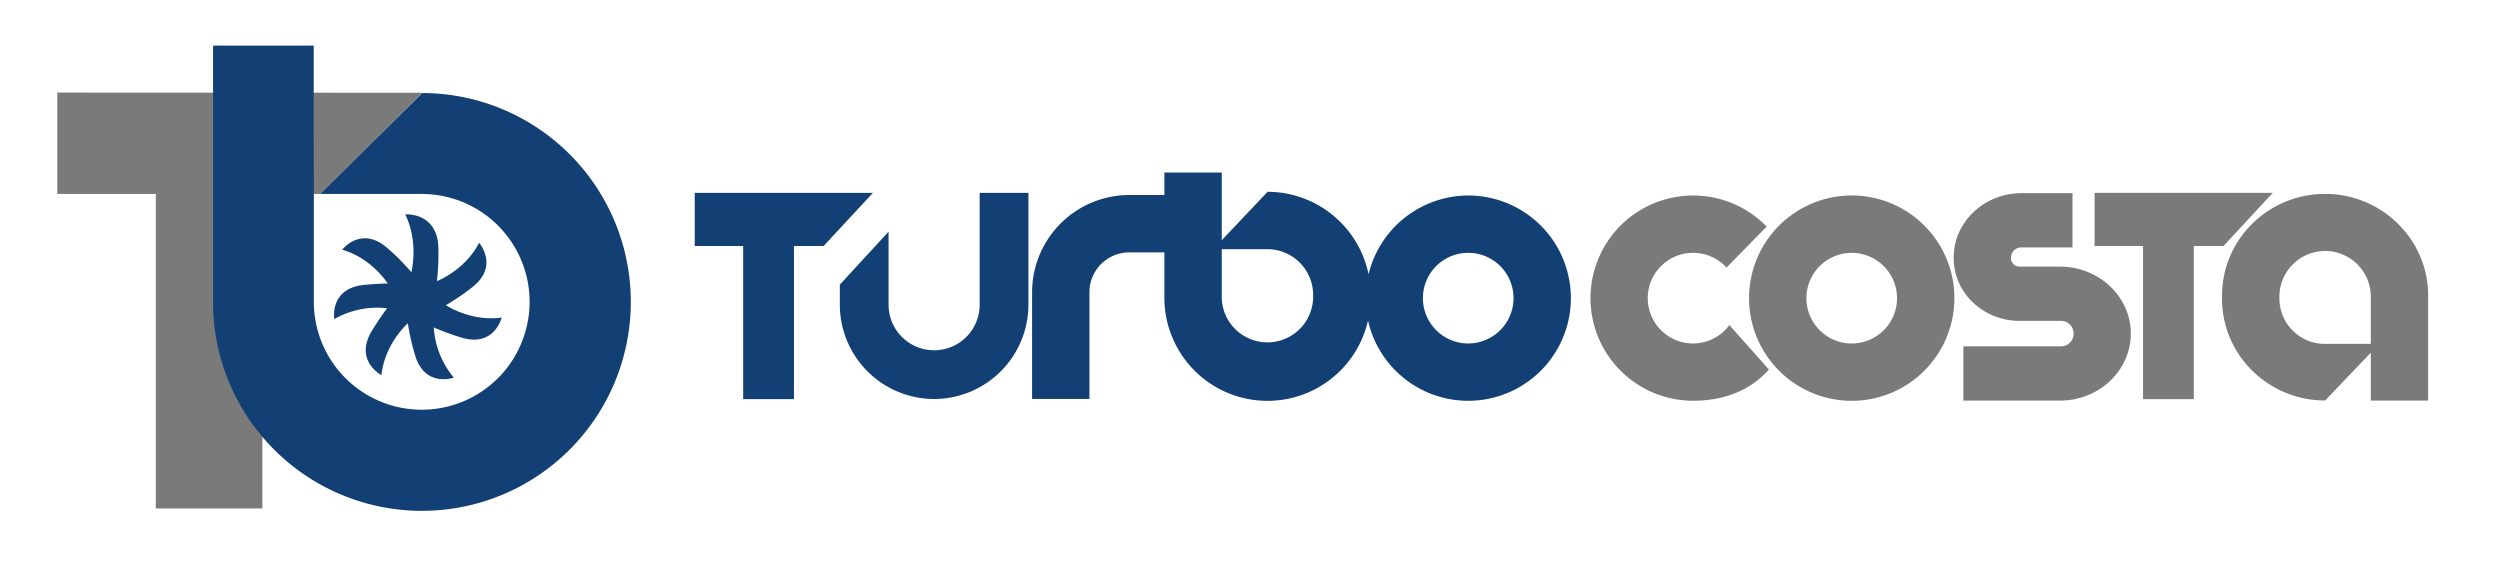 <svg xmlns="http://www.w3.org/2000/svg" id="Capa_1" data-name="Capa 1" viewBox="0 0 871.7 199.01"><defs><style>.cls-1{fill:#7a7a7a;}.cls-2{fill:#124075;}</style></defs><polygon class="cls-1" points="147.2 32.34 19.97 32.27 19.97 67.63 54.33 67.63 54.33 177.28 91.48 177.28 91.48 67.63 111.63 67.63 147.2 32.34"></polygon><path class="cls-2" d="M147.2,32.44,111.63,67.63h35.42a37.61,37.61,0,0,1,37.61,37.61h0a37.61,37.61,0,0,1-37.61,37.62h0a37.62,37.62,0,0,1-37.62-37.62V67.63h0L109.39,43h0V15.9H74.29v88.82c0,.19,0,.38,0,.56s0,.25,0,.37v1.26h0A72.84,72.84,0,1,0,147.2,32.44Z"></path><path class="cls-2" d="M155.46,106.42a82.43,82.43,0,0,0,8.86-6c10-7.5,2.74-15.75,2.74-15.75-4.47,8.64-12.65,12.5-14.7,13.36a91,91,0,0,0,.51-11c0-13.2-11.57-12.28-11.57-12.28,4.11,8.49,2.82,17.08,2.14,20.18a74.78,74.78,0,0,0-8.12-8.21c-9.28-8.38-16,.34-16,.34,9.26,2.7,14.59,9.87,15.89,11.8-2,0-4.59.15-8,.45-12.46,1.09-10.64,11.94-10.64,11.94A30.33,30.33,0,0,1,135,107.48c-1.28,1.66-3,4.08-5.19,7.64C123.2,125.72,133,130.8,133,130.8c1.15-10.72,8.67-17.6,9.21-18.08a80.56,80.56,0,0,0,2.37,10.65c3.32,12.06,13.66,8.3,13.66,8.3a30.24,30.24,0,0,1-7-17.51,90,90,0,0,0,9.23,3.42c11.9,3.85,14.45-6.85,14.45-6.85C165.21,112.07,157.33,107.59,155.46,106.42Zm-16.86-2-.06-.13.08-.15C138.61,104.22,138.6,104.31,138.6,104.4Z"></path><polygon class="cls-2" points="304.36 67.25 242.24 67.25 242.24 85.78 259.13 85.78 259.13 139.18 276.84 139.18 276.84 85.78 287.19 85.78 304.36 67.25"></polygon><polygon class="cls-1" points="792.45 67.25 730.34 67.25 730.34 85.78 747.23 85.78 747.23 139.18 764.94 139.18 764.94 85.78 775.29 85.78 792.45 67.25"></polygon><path class="cls-2" d="M341.59,67.25v9.23h0v29.77a15.88,15.88,0,0,1-31.76,0V80.78l-17,18.46v7a32.92,32.92,0,0,0,32.88,32.88h0a32.92,32.92,0,0,0,32.88-32.88v-39Z"></path><path class="cls-1" d="M810.72,67.61c19.81,0,35.93,15.9,35.93,35.45v36.62h-20V103.06a15.94,15.94,0,0,0-31.87,0v1.13a15.85,15.85,0,0,0,15.94,15.72H829.6l-18.88,19.73h0c-19.82,0-35.94-15.9-35.94-35.45v-1.13C774.78,83.51,790.9,67.61,810.72,67.61Z"></path><path class="cls-2" d="M512,68.17a35.85,35.85,0,0,0-34.81,27.49,36,36,0,0,0-35.22-28.78L426,83.76V60.16H406V68H393.75a33.92,33.92,0,0,0-33.88,33.87v37.22h20V101.9A13.89,13.89,0,0,1,393.75,88H406V104a35.94,35.94,0,0,0,71,7.73A35.79,35.79,0,1,0,512,68.17ZM457.86,104A15.94,15.94,0,0,1,426,104V86.88h15.94a16,16,0,0,1,15.94,15.93ZM512,119.76A15.8,15.8,0,1,1,527.74,104,15.81,15.81,0,0,1,512,119.76Z"></path><path class="cls-1" d="M645.67,139.76A35.8,35.8,0,1,1,681.46,104,35.83,35.83,0,0,1,645.67,139.76Zm0-51.59A15.8,15.8,0,1,0,661.46,104,15.81,15.81,0,0,0,645.67,88.17Z"></path><path class="cls-1" d="M718.29,139.68H684.58V120.76h33.71a4.45,4.45,0,1,0,0-8.88H704.22c-12.69,0-23-9.76-23-21.77v-.38c0-12.34,10.62-22.38,23.67-22.38h17.75V86.26H704.87a3.58,3.58,0,0,0-3.67,3.47v.38a3,3,0,0,0,3,2.86h14.07c13.62,0,24.7,10.47,24.7,23.35S731.91,139.68,718.29,139.68Z"></path><path class="cls-1" d="M590.34,119.76A15.8,15.8,0,1,1,602,93.3L616,79a35.78,35.78,0,1,0-25.64,60.73c10.64,0,19.86-3.49,26.42-10.89L603,113.34A15.77,15.77,0,0,1,590.34,119.76Z"></path></svg>